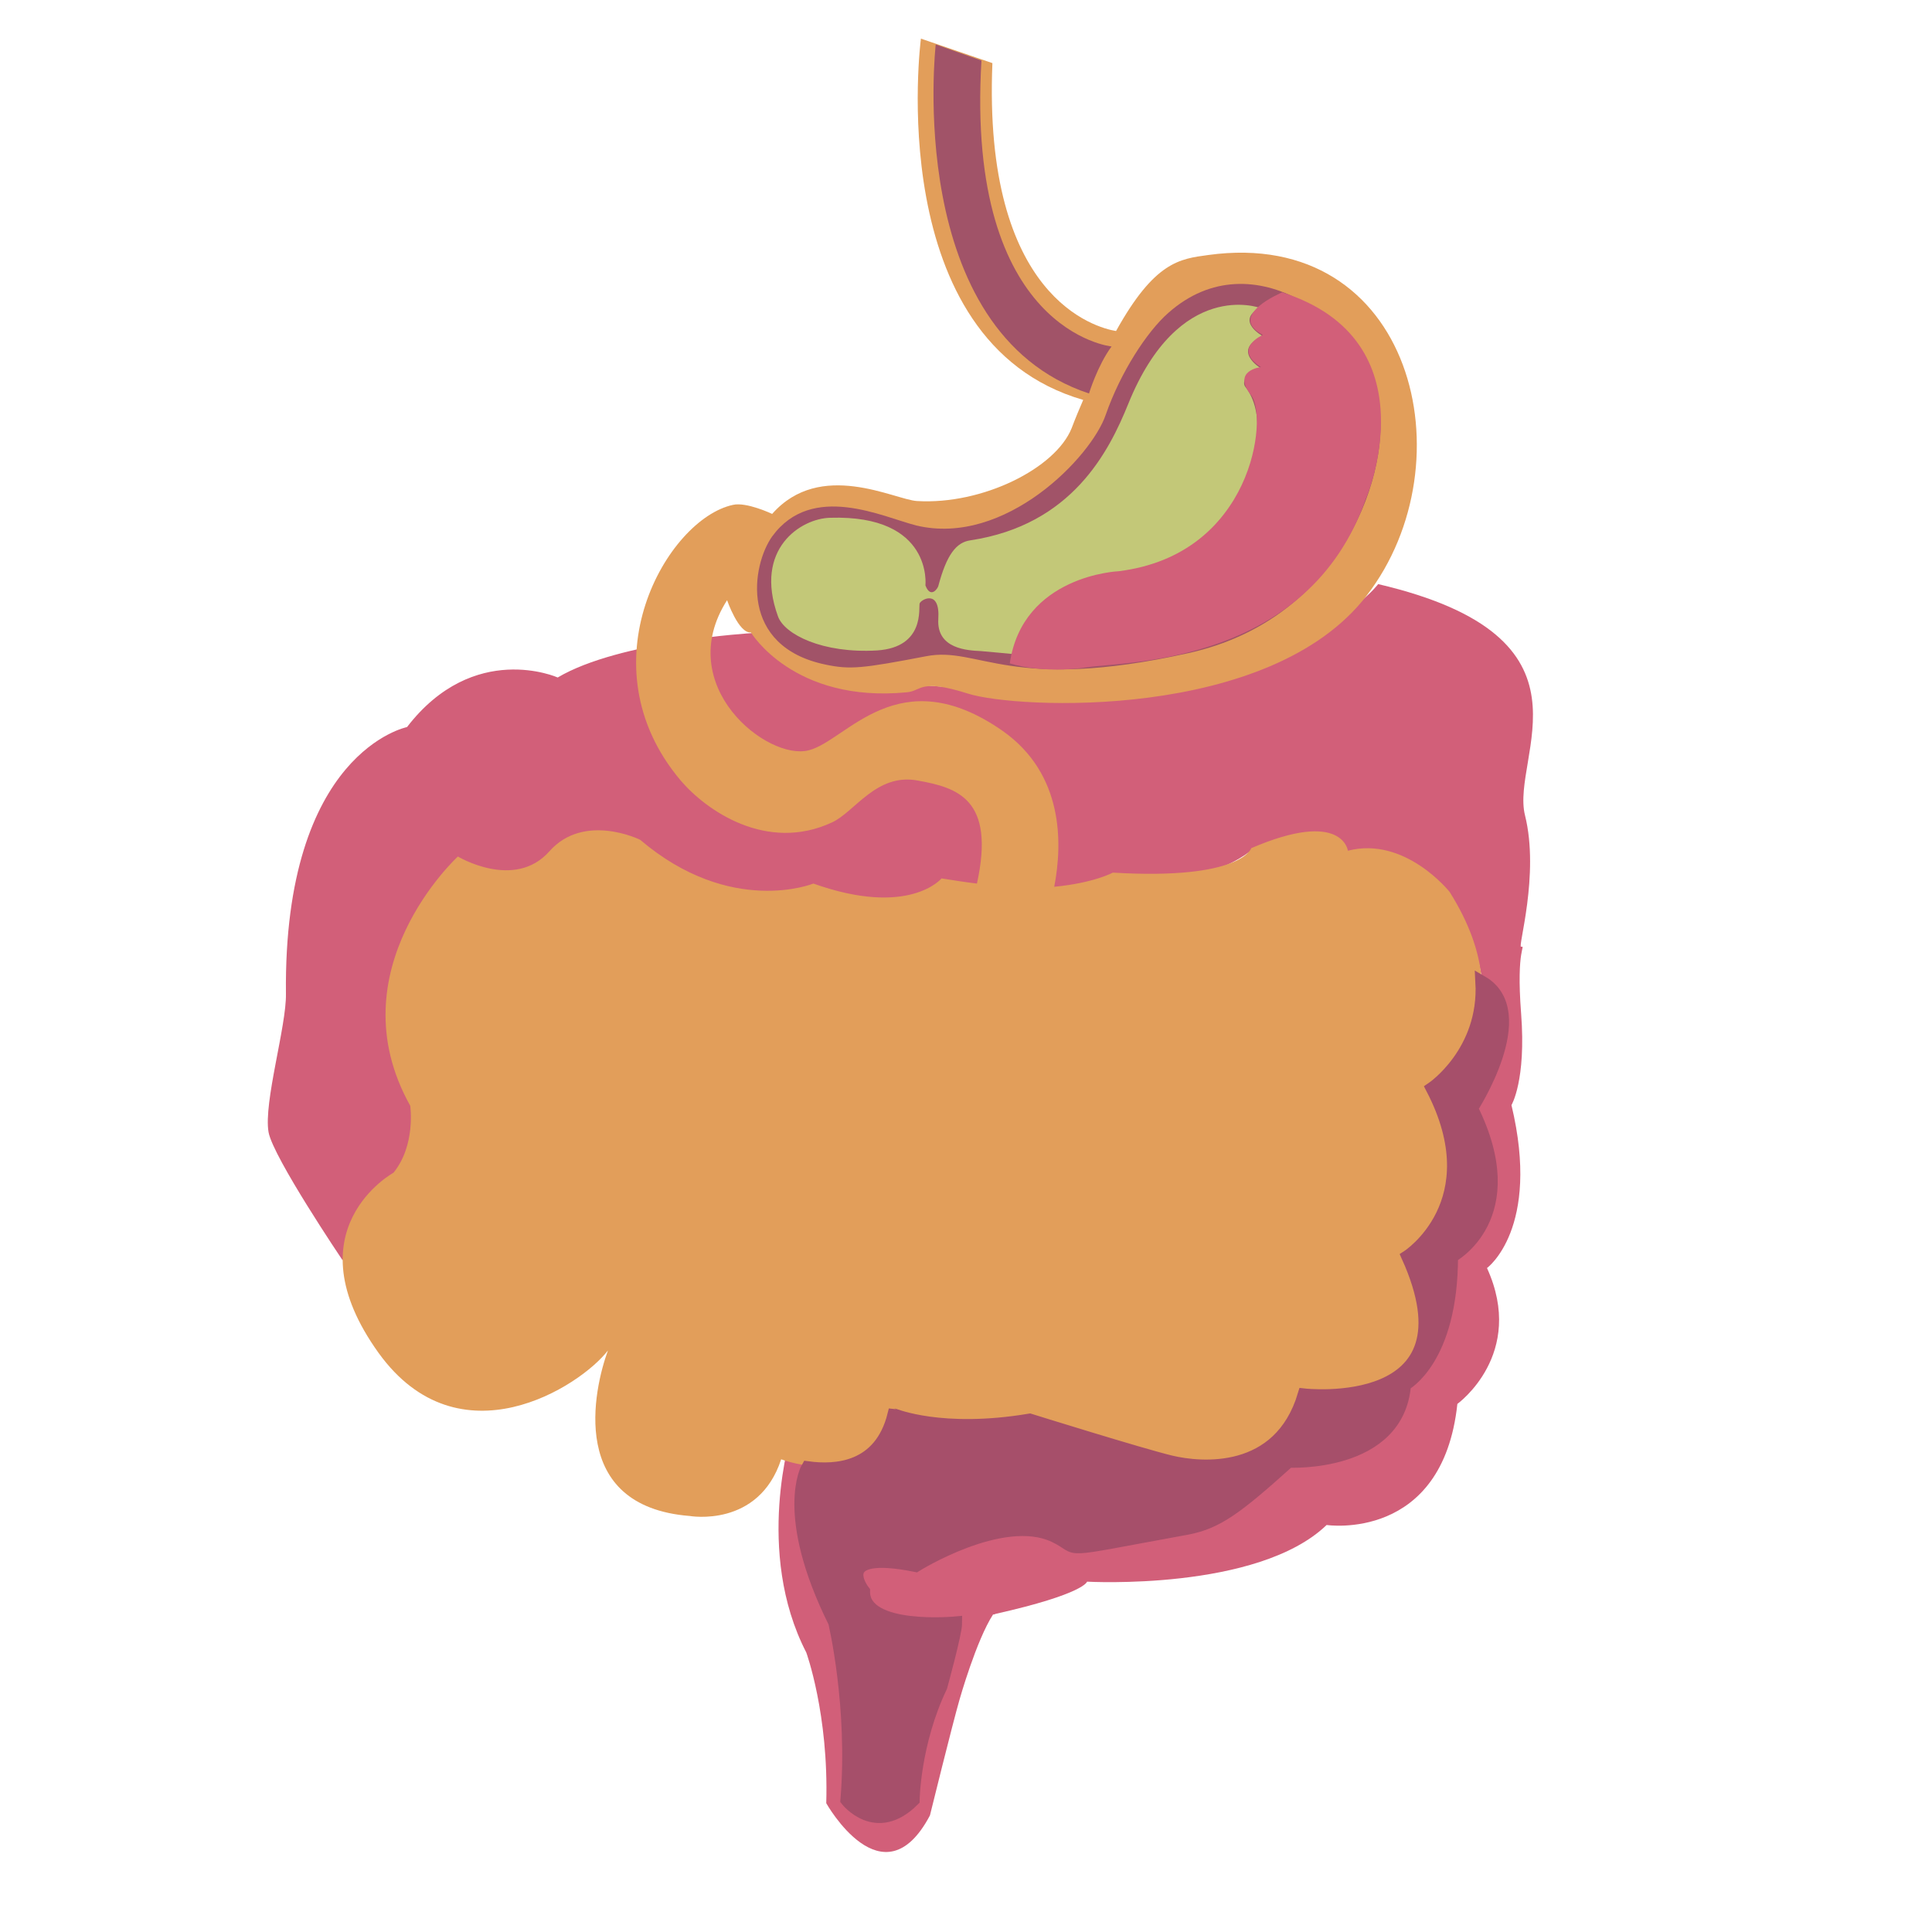 <?xml version="1.0" encoding="utf-8"?>
<!-- Generator: Adobe Illustrator 22.0.1, SVG Export Plug-In . SVG Version: 6.00 Build 0)  -->
<!DOCTYPE svg PUBLIC "-//W3C//DTD SVG 1.1//EN" "http://www.w3.org/Graphics/SVG/1.1/DTD/svg11.dtd">
<svg version="1.1" id="Layer_1" xmlns="http://www.w3.org/2000/svg" xmlns:xlink="http://www.w3.org/1999/xlink" x="0px" y="0px"
	 viewBox="0 0 300 300" style="enable-background:new 0 0 300 300;" xml:space="preserve">
<style type="text/css">
	.st0{fill:#D25F79;}
	.st1{fill:#E29E5A;}
	.st2{fill:#A64F6A;stroke:#A64F6A;stroke-width:2;stroke-miterlimit:10;}
	.st3{fill:#65B9B9;}
	.st4{fill:#99002B;}
	.st5{fill:#E894A7;}
	.st6{fill:#D7ECEC;}
	.st7{fill:#8BCACA;}
	.st8{fill:#E6C1CB;}
	.st9{fill:#B2405F;}
	.st10{fill:#BB5974;}
	.st11{fill:#A64F6A;}
	.st12{fill:none;stroke:#CCCCCC;stroke-width:10.469;stroke-miterlimit:10;}
	.st13{fill:#D39556;}
	.st14{fill:#CF856B;}
	.st15{fill:#F0BF5B;}
	.st16{fill:#CF8734;}
	.st17{fill:#A15368;}
	.st18{fill:#C3C878;}

	svg {
	width:300px;
	}

.intestine {
	-webkit-animation: lungs-veinsstem 1.7s infinite; 
	-webkit-transform-origin: 50% 50%;
	transition-delay: 0s;
}

@keyframes lungs-veinsstem {
  0%, 100%   {
  	opacity: 0.6;

  	
  }
  50% {
  	opacity: 2;
  
  }
}

path.st0:hover {
        fill:#B58396;
        -webkit-transition: all .2s ease-in;

}


</style>

<path class="st0" d="M236.8,126.6c-2.3-9.2,12.7-27.6-22.8-35.9c0,0-15,20.3-70.6,15.7c0,0-17.6,3.5-26.5-8.1c0,0-20.7,1.2-30.3,6.9
	c0,0-13-5.8-23.4,7.7c0,0-19.2,3.8-18.8,41.4c0.1,5-3.5,16.9-2.7,21.5c0.7,3.9,11.5,19.9,11.5,19.9s5-11.9,9.6-13.4
	c0,0,1-5.6,2.9-7.6c1.9-1.9-15.3-14.9,5.7-40.2c0,0,8.2,5.7,14.4-0.5c6.1-6.1,13.8-3.1,22.2,4.5c0,0,9.6,4.7,18.5,1.7
	c0,0,14.3,3.1,20.1-1.9c0,0,18,6,26.9-0.5c0,0,14.2-0.2,21.1-6c0,0,11.8-3.7,14.8,1.7c0,0,17.7-1.9,20.8,19c0,0,1.5,6.5,0,9.2
	c-1.5,2.7,3.1,1.5-3.5,10c0,0,8.8,19.2-3.1,23c0,0,2.7,13.8-7.7,19.6c0,0,2.3,11.5-15.7,12.3c0,0-7.7,6.1-15,8.4
	c0,0-24.9-3.1-22.6,1.9c0,0-12.6-0.6-18.8,4.2l-20.9-18.6c0,0-5.8,18.4,2.3,34.1c0,0,3.5,9.6,3.1,23.4c0,0,8.8,15.7,16.1,1.9
	c0,0,3.5-14.2,4.6-18c0,0,2.6-9.2,5.2-13.2c0.1,0,0.2,0,0.4-0.1c13.8-3.1,14.2-5,14.2-5s26.5,1.5,37.2-8.8c0,0,18,2.7,20.3-18.8
	c0,0,10.7-7.7,4.6-21.1c0,0,8.4-6.1,3.8-25.3c0,0,2.3-3.8,1.5-14.2c-0.8-10.4,0.8-10.4,0-10.4C235.6,147.3,239.1,135.8,236.8,126.6z
	"/>
<g class="intestine">
<path class="st1" d="M222.4,169c0,0,15.4-10.3,2.7-30.5c0,0-6.9-8.7-15.8-6.4c0,0-0.8-6.5-15-0.4c0,0-1.5,5-21.5,3.8
	c0,0-2.9,1.6-9.1,2.2c1.3-6.7,1.5-17.5-8-24.2c-16.2-11.3-24.2,1.5-30.1,3c-6.4,1.7-21.2-10-12.7-23.3c0,0,1.8,5.2,3.7,5
	c0,0,6.6,11,24.2,9.3c2.4-0.2,1.9-2.2,9.5,0.2c7.5,2.4,46.9,4.3,61.9-15.2c16-20.7,7.2-57.3-24.6-52.9c-4.4,0.6-8.3,1-14.3,11.8
	c-3.1-0.5-20.7-5.1-19.2-41.6l-11.1-3.8c0,0-6.2,47,25.2,56.1c-0.6,1.4-1.2,2.8-1.8,4.4c-2.5,6.2-13.8,11.9-24,11.3
	c-3.5-0.2-15-6.5-22.5,2c0,0-4-1.9-6.1-1.4c-10.2,2.2-23.3,24.8-8.1,42.8c4,4.7,13.4,11.2,23.5,6.5c3.5-1.6,6.9-7.7,13.3-6.5
	c6.1,1.1,12.1,2.8,9.2,16c-1.7-0.2-3.6-0.5-5.5-0.8c0,0-5,6.1-19.9,0.8c0,0-12.8,5.2-26.9-6.8c0,0-8.7-4.3-14.1,1.8
	c-5.4,6.1-14.2,0.8-14.2,0.8s-19.2,17.6-7.4,38.7c0,0,0.9,6.1-2.6,10.4c0,0-16.1,8.8-2.3,28c12.5,17.3,31.3,5.2,35.6-0.4
	c-2.2,6-6.3,24.2,12.7,25.7c0,0,10.7,1.9,14.2-8.8c0,0,14.2,5.4,17.3-7.3c0,0,7.3,3.1,21.1,0.8c0,0,17.3,5.4,21.9,6.5
	s16.9,2.3,20.7-10.4c0,0,27.2,3.1,16.1-21.5C218.6,195.1,231.6,186.6,222.4,169z"/>
</g>
<path class="st2" d="M228.5,172.1c8.4,16.9-3.1,23-3.1,23c0,16.1-7.3,19.9-7.3,19.9c-1,12.8-18,11.9-18,11.9
	c-8.1,7.3-11.1,9.5-15.7,10.4c-21.4,3.9-16,3.4-20.7,1.2c-8.1-3.8-21.5,4.6-21.5,4.6c-13.4-2.7-8.1,4-8.1,4
	c-0.1,6.3,14.3,4.9,14.3,4.9c0,1.6-2.3,9.9-2.3,9.9c-4.2,8.8-4.3,17.6-4.3,17.6c-5.8,5.8-10.3,0-10.3,0c1.2-14.6-1.9-27.6-1.9-27.6
	c-8.4-16.9-4.2-24-4.2-24l0,0c4.4,0.6,11.3,0.2,13.4-8.2l0,0c0.1,0,7.4,3.1,21.1,0.8c0,0,17.3,5.4,21.9,6.5s16.9,2.3,20.7-10.4
	c0,0,27.2,3.1,16.1-21.5c0,0,13-8.4,3.8-26.1c0,0,8.3-5.6,7.7-16.5C238.2,157.2,228.5,172.1,228.5,172.1z"/>

<g>
	<path class="st17" d="M169.1,61.1c0,0,1.3-4.3,3.5-7.3c0,0-22.7-2.3-20.2-44.4l-7.1-2.5C145.3,6.9,140.2,51.5,169.1,61.1z"/>
	<path class="st17" d="M214,61.8c-2.3-11.2-19.3-25-32.6-13.2c-3.3,2.9-7.4,9.2-9.7,15.8c-2.2,6.5-15.6,20.5-29.4,17.2
		c-5.2-1.3-16.2-6.8-22.4,1.7c-3.2,4.5-5.2,17.1,8.3,19.9c3.8,0.8,5.7,0.6,15.6-1.3c8.2-1.6,13,5.7,40.8-0.5
		C208.5,96.1,216.3,73,214,61.8z"/>

</g>

<path class="st18" d="M143.7,90.9c0,0,1.2-11-14.8-10.5c-4.5,0.1-11.9,4.8-8.1,15.3c1,2.8,6.9,5.8,15.4,5.3c7.5-0.5,6.4-6.7,6.6-7.3
	c0.2-0.6,3.2-2.3,2.9,2.4s4.6,4.9,6.6,5c1.3,0.1,5.4,0.5,5.4,0.5s0.5-11.4,16.7-12.8s24.9-21.1,19-28.7c-0.6-0.7,0-2.4,2.4-2.9
	c0,0-4.7-2.8,0.3-5c0,0-4.3-2.3-0.5-4.4c0,0-12.5-4.6-20.4,14.9c-3,7.4-8.7,18.8-24.5,21.2c-2.2,0.3-3.7,2.2-5,7.1
	C145.6,91.4,144.5,93,143.7,90.9z"/>
<path class="st0" d="M199.1,45.4c0,0-8.7,3.6-3,6.6c0,0-4.8,2.1-0.3,5c0,0-4.6,0.5-1.5,4.4c2.6,3.3,0.3,24.7-20.6,27.3
	c0,0-14.9,0.6-16.9,14.3c0,0,4.9,1.7,12.1,0.6c6.1-0.9,34.3-0.5,43.2-26.2C212.1,77.5,222.6,52.9,199.1,45.4z"/>
</svg>
